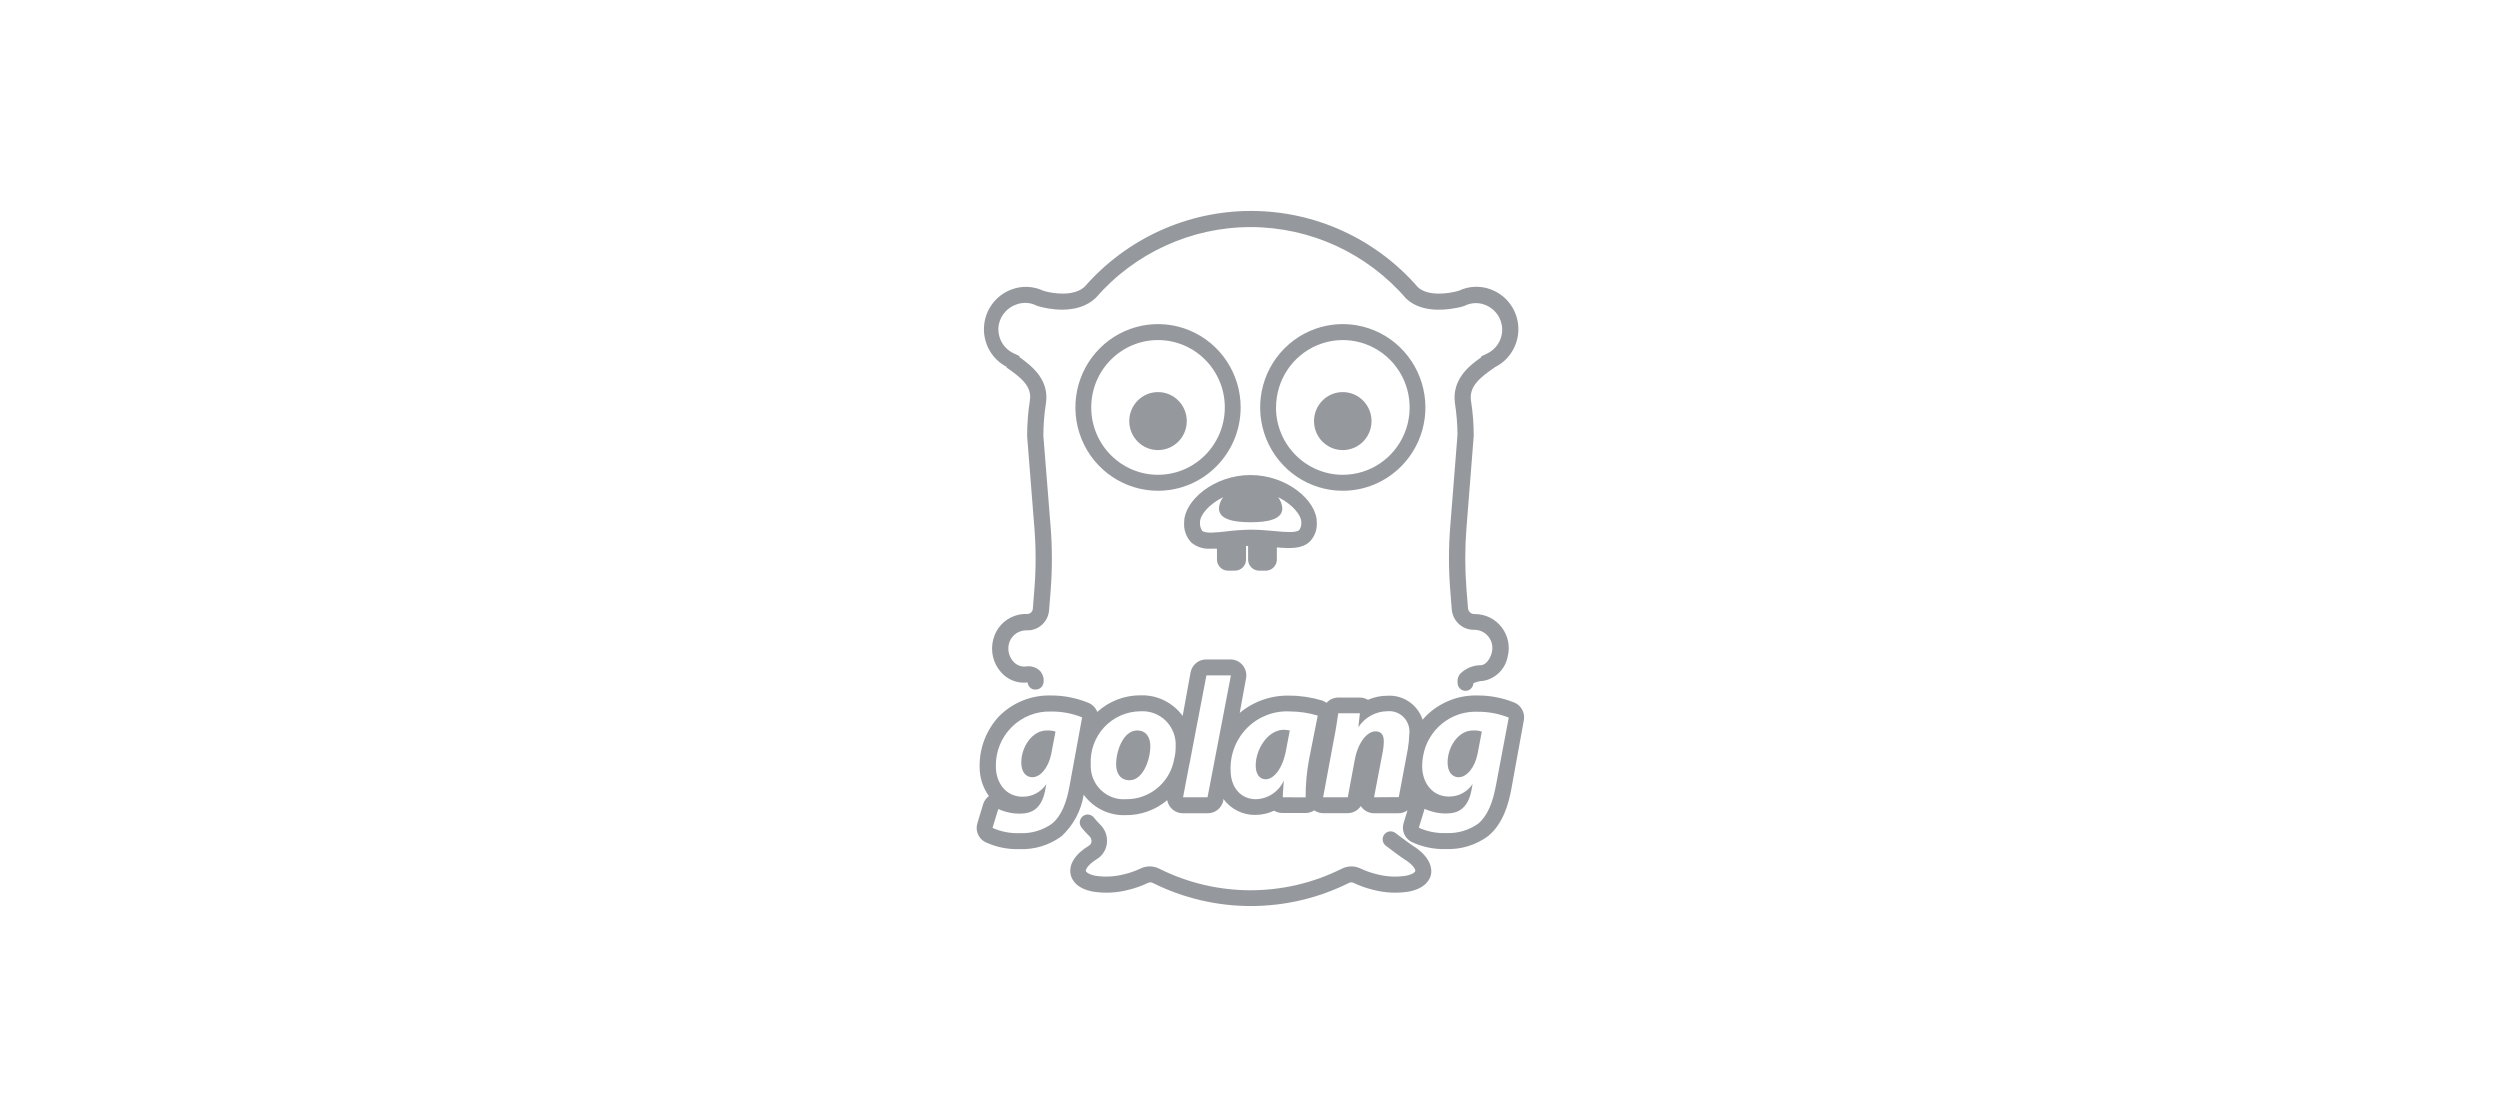 <?xml version="1.0" encoding="UTF-8"?>
<svg width="160px" height="70px" viewBox="0 0 160 70" version="1.1" xmlns="http://www.w3.org/2000/svg" xmlns:xlink="http://www.w3.org/1999/xlink">
    <!-- Generator: Sketch 47.1 (45422) - http://www.bohemiancoding.com/sketch -->
    <title>golang</title>
    <desc>Created with Sketch.</desc>
    <defs></defs>
    <g id="technologies" stroke="none" stroke-width="1" fill="none" fill-rule="evenodd">
        <g id="Languages" transform="translate(-32, -138)">
            <g id="golang" transform="translate(32, 138)">
                <rect id="Rectangle-Copy-4" fill="#FFFFFF" x="0" y="0" width="160" height="70"></rect>
                <g transform="translate(62, 13)" id="Group" fill-rule="nonzero" fill="#72777D" opacity="0.75">
                    <g>
                        <path d="M17.402,13.086 C17.406,10.928 16.12,8.98 14.144,8.151 C12.168,7.322 9.892,7.776 8.377,9.301 C6.863,10.825 6.408,13.12 7.226,15.114 C8.044,17.109 9.973,18.409 12.113,18.409 C15.029,18.406 17.393,16.026 17.402,13.086 L17.402,13.086 Z M12.113,17.386 C9.753,17.386 7.839,15.456 7.839,13.076 C7.839,10.695 9.753,8.765 12.113,8.765 C14.474,8.765 16.388,10.695 16.388,13.076 C16.385,15.455 14.473,17.384 12.113,17.386 Z" id="Shape"></path>
                        <ellipse id="Oval" cx="12.113" cy="13.95" rx="1.841" ry="1.856"></ellipse>
                        <path d="M29.226,13.086 C29.23,10.928 27.944,8.98 25.968,8.151 C23.992,7.322 21.716,7.776 20.202,9.301 C18.687,10.825 18.233,13.12 19.051,15.114 C19.869,17.109 21.798,18.409 23.937,18.409 C26.853,18.406 29.218,16.026 29.226,13.086 Z M19.668,13.086 C19.664,11.341 20.703,9.766 22.301,9.095 C23.898,8.425 25.739,8.792 26.963,10.026 C28.187,11.259 28.554,13.114 27.891,14.726 C27.228,16.338 25.668,17.388 23.937,17.386 C21.582,17.384 19.671,15.461 19.663,13.086 L19.668,13.086 Z" id="Shape"></path>
                        <ellipse id="Oval" cx="23.937" cy="13.95" rx="1.841" ry="1.856"></ellipse>
                        <path d="M18.573,23.523 L19.014,23.523 C19.402,23.52 19.716,23.203 19.719,22.812 L19.719,22.035 C20.581,22.111 21.321,22.127 21.813,21.677 C22.141,21.345 22.31,20.886 22.274,20.419 C22.274,19.053 20.383,17.402 18.03,17.402 C15.678,17.402 13.786,19.053 13.786,20.419 C13.745,20.908 13.919,21.391 14.263,21.738 C14.61,22.016 15.048,22.151 15.49,22.116 C15.617,22.116 15.749,22.116 15.886,22.116 L15.886,22.848 C15.907,23.223 16.213,23.518 16.585,23.523 L17.026,23.523 C17.417,23.528 17.738,23.216 17.746,22.822 L17.746,21.938 L17.878,21.938 L17.878,22.827 C17.889,23.209 18.195,23.515 18.573,23.523 Z M14.937,20.966 C14.828,20.802 14.78,20.605 14.801,20.409 C14.801,19.964 15.374,19.263 16.286,18.818 C16.125,19.023 16.029,19.273 16.012,19.534 C16.012,20.23 16.915,20.424 18.041,20.424 C19.166,20.424 20.069,20.23 20.069,19.534 C20.052,19.273 19.956,19.023 19.795,18.818 C20.708,19.263 21.281,19.964 21.281,20.409 C21.301,20.589 21.256,20.77 21.154,20.92 C20.941,21.114 20.236,21.053 19.552,20.986 C19.1,20.945 18.593,20.899 18.03,20.899 C17.505,20.908 16.98,20.945 16.459,21.012 C15.81,21.084 15.135,21.155 14.932,20.966 L14.937,20.966 Z" id="Shape"></path>
                        <path d="M2.393,10.503 L2.393,10.503 C3.336,11.153 4.051,11.72 3.914,12.615 C3.793,13.38 3.734,14.153 3.737,14.927 L4.203,20.812 C4.304,22.096 4.304,23.385 4.203,24.668 L4.102,25.947 C4.094,26.137 3.941,26.289 3.752,26.294 C3.478,26.283 3.205,26.323 2.946,26.412 C2.255,26.651 1.733,27.23 1.562,27.946 C1.379,28.665 1.557,29.429 2.038,29.991 C2.453,30.489 3.085,30.748 3.727,30.682 L3.767,30.682 C3.79,30.907 3.957,31.09 4.178,31.132 L4.274,31.132 C4.521,31.136 4.735,30.962 4.781,30.718 C4.832,30.438 4.752,30.151 4.563,29.94 C4.316,29.699 3.968,29.594 3.63,29.659 C3.323,29.682 3.024,29.552 2.829,29.311 C2.571,29.005 2.475,28.592 2.571,28.202 C2.665,27.832 2.938,27.534 3.296,27.409 C3.436,27.359 3.584,27.337 3.732,27.343 C4.466,27.358 5.085,26.793 5.141,26.054 L5.243,24.776 C5.347,23.438 5.347,22.094 5.243,20.756 L4.776,14.901 C4.776,14.192 4.832,13.484 4.944,12.784 C5.146,11.342 4.112,10.468 3.245,9.854 L3.245,9.787 L2.87,9.609 C2.171,9.284 1.782,8.52 1.927,7.757 C2.051,7.166 2.475,6.684 3.042,6.489 C3.471,6.326 3.948,6.354 4.355,6.566 L4.533,6.622 C5.015,6.755 6.941,7.195 8.123,6.07 C10.631,3.181 14.256,1.527 18.064,1.534 C21.872,1.541 25.49,3.208 27.989,6.106 C29.094,7.159 30.93,6.776 31.497,6.648 L31.497,6.648 L31.715,6.581 C32.123,6.369 32.6,6.341 33.029,6.505 C33.583,6.709 33.992,7.19 34.109,7.773 C34.257,8.537 33.867,9.304 33.166,9.629 L32.79,9.813 L32.79,9.874 C31.944,10.452 30.93,11.332 31.112,12.784 C31.219,13.461 31.275,14.144 31.279,14.83 L30.813,20.72 C30.708,22.058 30.708,23.402 30.813,24.74 L30.914,26.018 C30.984,26.767 31.619,27.332 32.365,27.307 C32.726,27.308 33.067,27.481 33.283,27.774 C33.5,28.066 33.567,28.445 33.465,28.795 C33.379,29.148 33.11,29.541 32.801,29.572 C32.289,29.566 31.797,29.769 31.437,30.135 C31.317,30.29 31.262,30.486 31.285,30.682 C31.277,30.865 31.367,31.037 31.52,31.135 C31.674,31.233 31.867,31.24 32.028,31.155 C32.188,31.07 32.291,30.905 32.299,30.723 C32.5,30.633 32.717,30.583 32.937,30.574 C33.718,30.433 34.333,29.824 34.489,29.04 C34.661,28.383 34.52,27.683 34.108,27.146 C33.695,26.609 33.058,26.296 32.385,26.299 L32.385,26.299 C32.173,26.315 31.985,26.164 31.954,25.952 L31.852,24.673 C31.752,23.39 31.752,22.101 31.852,20.818 L32.319,14.891 C32.319,14.134 32.26,13.378 32.141,12.631 C32.015,11.726 32.719,11.158 33.688,10.493 C34.651,10.009 35.234,8.992 35.172,7.909 C35.109,6.826 34.411,5.885 33.399,5.518 C32.739,5.271 32.008,5.302 31.371,5.605 L31.371,5.605 C30.752,5.794 29.393,5.988 28.744,5.38 C26.054,2.284 22.173,0.506 18.092,0.5 C14.01,0.493 10.124,2.258 7.423,5.344 C6.744,5.988 5.395,5.799 4.776,5.61 L4.776,5.61 C4.139,5.308 3.408,5.276 2.748,5.523 C1.736,5.89 1.038,6.831 0.976,7.914 C0.913,8.998 1.496,10.014 2.459,10.498 L2.393,10.503 Z" id="Shape"></path>
                        <path d="M28.394,41.109 C28.303,41.052 27.766,40.659 27.299,40.306 C27.074,40.138 26.756,40.186 26.589,40.413 C26.423,40.64 26.47,40.961 26.696,41.129 C26.929,41.308 27.71,41.891 27.872,41.988 C28.45,42.341 28.602,42.653 28.577,42.745 C28.552,42.837 28.374,42.975 27.953,43.052 C27.339,43.143 26.713,43.108 26.113,42.949 C25.749,42.862 25.396,42.737 25.058,42.576 C24.678,42.398 24.238,42.408 23.866,42.602 C20.192,44.435 15.879,44.435 12.205,42.602 C11.833,42.408 11.393,42.398 11.013,42.576 C10.675,42.737 10.322,42.862 9.958,42.949 C9.359,43.107 8.735,43.142 8.123,43.052 C7.697,42.97 7.514,42.822 7.494,42.74 C7.474,42.658 7.621,42.336 8.199,41.983 C8.55,41.769 8.785,41.406 8.838,40.996 C8.896,40.566 8.756,40.133 8.457,39.82 L8.315,39.672 C8.212,39.566 8.114,39.455 8.021,39.339 C7.911,39.185 7.724,39.106 7.538,39.133 C7.351,39.161 7.195,39.291 7.132,39.47 C7.07,39.65 7.112,39.85 7.241,39.989 C7.354,40.132 7.476,40.269 7.606,40.398 L7.743,40.541 C7.828,40.629 7.869,40.751 7.854,40.873 C7.843,40.975 7.785,41.066 7.697,41.119 C6.799,41.661 6.374,42.346 6.526,42.99 C6.602,43.307 6.886,43.865 7.95,44.064 C8.704,44.183 9.474,44.145 10.212,43.952 C10.645,43.848 11.067,43.699 11.469,43.507 C11.565,43.46 11.677,43.46 11.774,43.507 C15.731,45.48 20.375,45.48 24.333,43.507 C24.429,43.46 24.541,43.46 24.637,43.507 C25.04,43.699 25.461,43.848 25.895,43.952 C26.633,44.145 27.403,44.183 28.156,44.064 C29.221,43.86 29.505,43.302 29.581,42.99 C29.708,42.336 29.282,41.651 28.394,41.109 Z" id="Shape"></path>
                        <path d="M3.362,35.795 C3.362,36.343 3.6,36.741 4.082,36.741 C4.563,36.741 5.096,36.159 5.278,35.259 L5.552,33.822 C5.369,33.763 5.176,33.738 4.984,33.75 C4.056,33.75 3.362,34.809 3.362,35.795 Z" id="Shape"></path>
                        <path d="M10.78,33.75 C9.877,33.75 9.431,35.08 9.431,35.913 C9.431,36.537 9.735,36.936 10.293,36.936 C11.13,36.936 11.621,35.663 11.621,34.747 C11.621,34.261 11.403,33.75 10.78,33.75 Z" id="Shape"></path>
                        <path d="M18.365,35.985 C18.365,36.496 18.573,36.874 19.009,36.874 C19.445,36.874 20.054,36.337 20.307,35.018 L20.545,33.75 C20.405,33.721 20.263,33.706 20.119,33.704 C19.105,33.75 18.365,34.982 18.365,35.985 Z" id="Shape"></path>
                        <path d="M34.91,31.96 C34.162,31.659 33.363,31.506 32.557,31.51 C31.327,31.478 30.137,31.953 29.261,32.824 C29.185,32.901 29.119,32.983 29.048,33.06 C28.729,32.1 27.815,31.473 26.812,31.526 C26.377,31.524 25.945,31.612 25.545,31.786 C25.391,31.694 25.216,31.645 25.038,31.643 L23.648,31.643 C23.362,31.644 23.09,31.766 22.898,31.981 C22.812,31.916 22.716,31.866 22.614,31.832 C21.943,31.628 21.246,31.523 20.545,31.52 C19.38,31.485 18.241,31.878 17.341,32.625 L17.746,30.421 C17.805,30.118 17.724,29.805 17.527,29.569 C17.33,29.332 17.038,29.198 16.732,29.204 L15.211,29.204 C14.719,29.195 14.291,29.544 14.197,30.032 L13.69,32.819 C13.065,31.962 12.062,31.469 11.008,31.5 C9.981,31.491 8.987,31.87 8.224,32.564 C8.117,32.28 7.89,32.059 7.606,31.96 C6.858,31.659 6.059,31.506 5.253,31.51 C4.023,31.478 2.833,31.953 1.957,32.824 C1.131,33.697 0.678,34.861 0.695,36.066 C0.689,36.741 0.897,37.401 1.288,37.948 C1.116,38.076 0.988,38.255 0.923,38.46 L0.553,39.682 C0.411,40.139 0.603,40.634 1.014,40.873 C1.711,41.209 2.478,41.37 3.25,41.344 C4.212,41.382 5.159,41.092 5.937,40.52 C6.694,39.82 7.194,38.884 7.357,37.861 C7.983,38.72 8.989,39.21 10.045,39.17 C11.014,39.178 11.956,38.839 12.701,38.214 C12.793,38.704 13.221,39.056 13.715,39.048 L15.282,39.048 C15.775,39.057 16.203,38.707 16.296,38.219 L16.296,38.132 C16.771,38.781 17.525,39.162 18.325,39.155 C18.747,39.155 19.164,39.063 19.546,38.884 C19.7,38.978 19.874,39.029 20.054,39.032 L21.494,39.032 C21.712,39.045 21.929,38.986 22.112,38.864 C22.279,38.979 22.477,39.042 22.68,39.043 L24.247,39.043 C24.587,39.044 24.905,38.873 25.094,38.587 L25.154,38.674 C25.346,38.91 25.633,39.047 25.935,39.048 L27.517,39.048 C27.719,39.044 27.915,38.98 28.08,38.864 L27.832,39.672 C27.69,40.134 27.889,40.633 28.308,40.868 C29.005,41.204 29.772,41.365 30.544,41.339 C31.506,41.377 32.453,41.087 33.232,40.515 C34.215,39.712 34.55,38.424 34.722,37.519 L35.528,33.085 C35.611,32.61 35.353,32.141 34.91,31.96 Z M5.324,39.718 C4.723,40.143 3.999,40.356 3.265,40.321 C2.666,40.346 2.069,40.23 1.521,39.984 L1.891,38.777 C2.329,38.976 2.805,39.077 3.286,39.073 C4.072,39.073 4.65,38.72 4.878,37.647 L4.964,37.186 L4.964,37.186 C4.624,37.696 4.052,37.998 3.443,37.989 C2.388,37.989 1.744,37.12 1.734,36.066 C1.712,35.115 2.081,34.197 2.753,33.529 C3.425,32.861 4.341,32.503 5.283,32.538 C5.959,32.532 6.628,32.659 7.256,32.911 L6.445,37.33 C6.262,38.322 5.953,39.201 5.324,39.718 Z M10.065,38.148 C9.462,38.191 8.87,37.972 8.439,37.545 C8.007,37.119 7.778,36.527 7.808,35.918 C7.763,35.037 8.077,34.176 8.677,33.534 C9.278,32.893 10.113,32.527 10.988,32.523 C11.587,32.483 12.176,32.702 12.606,33.125 C13.036,33.549 13.268,34.136 13.244,34.742 C13.244,34.913 13.234,35.084 13.214,35.253 L13.102,35.795 C12.752,37.194 11.495,38.168 10.065,38.148 L10.065,38.148 Z M13.715,38.025 L14.111,35.949 C14.154,35.78 14.188,35.61 14.212,35.438 L15.211,30.227 L16.778,30.227 L15.282,38.025 L13.715,38.025 Z M20.099,38.025 C20.099,37.708 20.145,37.345 20.165,36.961 L20.165,36.961 C19.84,37.67 19.144,38.13 18.37,38.148 C17.412,38.148 16.758,37.401 16.758,36.281 C16.725,35.26 17.119,34.272 17.845,33.559 C18.57,32.846 19.559,32.473 20.571,32.533 C21.168,32.536 21.763,32.626 22.335,32.799 L21.777,35.611 C21.63,36.409 21.557,37.219 21.559,38.03 L20.099,38.025 Z M25.94,38.025 L26.508,35.049 C26.543,34.853 26.562,34.655 26.564,34.456 C26.564,34.072 26.432,33.806 26.032,33.806 C25.525,33.806 24.921,34.456 24.703,35.642 L24.257,38.025 L22.68,38.025 L23.354,34.399 C23.496,33.719 23.572,33.136 23.648,32.651 L25.033,32.651 L24.936,33.54 L24.936,33.54 C25.349,32.908 26.047,32.524 26.797,32.518 C27.191,32.482 27.58,32.631 27.852,32.921 C28.124,33.211 28.249,33.611 28.192,34.006 C28.183,34.307 28.155,34.608 28.105,34.906 L28.06,35.156 L28.06,35.156 L27.522,38.015 L25.94,38.025 Z M33.728,37.33 C33.541,38.316 33.221,39.196 32.608,39.712 C32.007,40.138 31.283,40.351 30.549,40.316 C29.949,40.339 29.352,40.222 28.805,39.973 L29.175,38.766 C29.613,38.965 30.089,39.067 30.57,39.063 C31.355,39.063 31.934,38.71 32.162,37.636 L32.248,37.176 L32.248,37.176 C31.908,37.686 31.336,37.988 30.727,37.979 C29.672,37.979 29.028,37.11 29.018,36.056 C29.017,35.839 29.036,35.621 29.074,35.407 L29.074,35.407 C29.362,33.697 30.87,32.472 32.588,32.553 C33.263,32.548 33.933,32.675 34.56,32.927 L33.728,37.33 Z" id="Shape"></path>
                        <path d="M30.646,35.795 C30.646,36.343 30.884,36.741 31.366,36.741 C31.847,36.741 32.38,36.159 32.562,35.259 L32.836,33.822 C32.653,33.763 32.46,33.738 32.268,33.75 C31.32,33.75 30.646,34.809 30.646,35.795 Z" id="Shape"></path>
                    </g>
                </g>
            </g>
        </g>
    </g>
</svg>